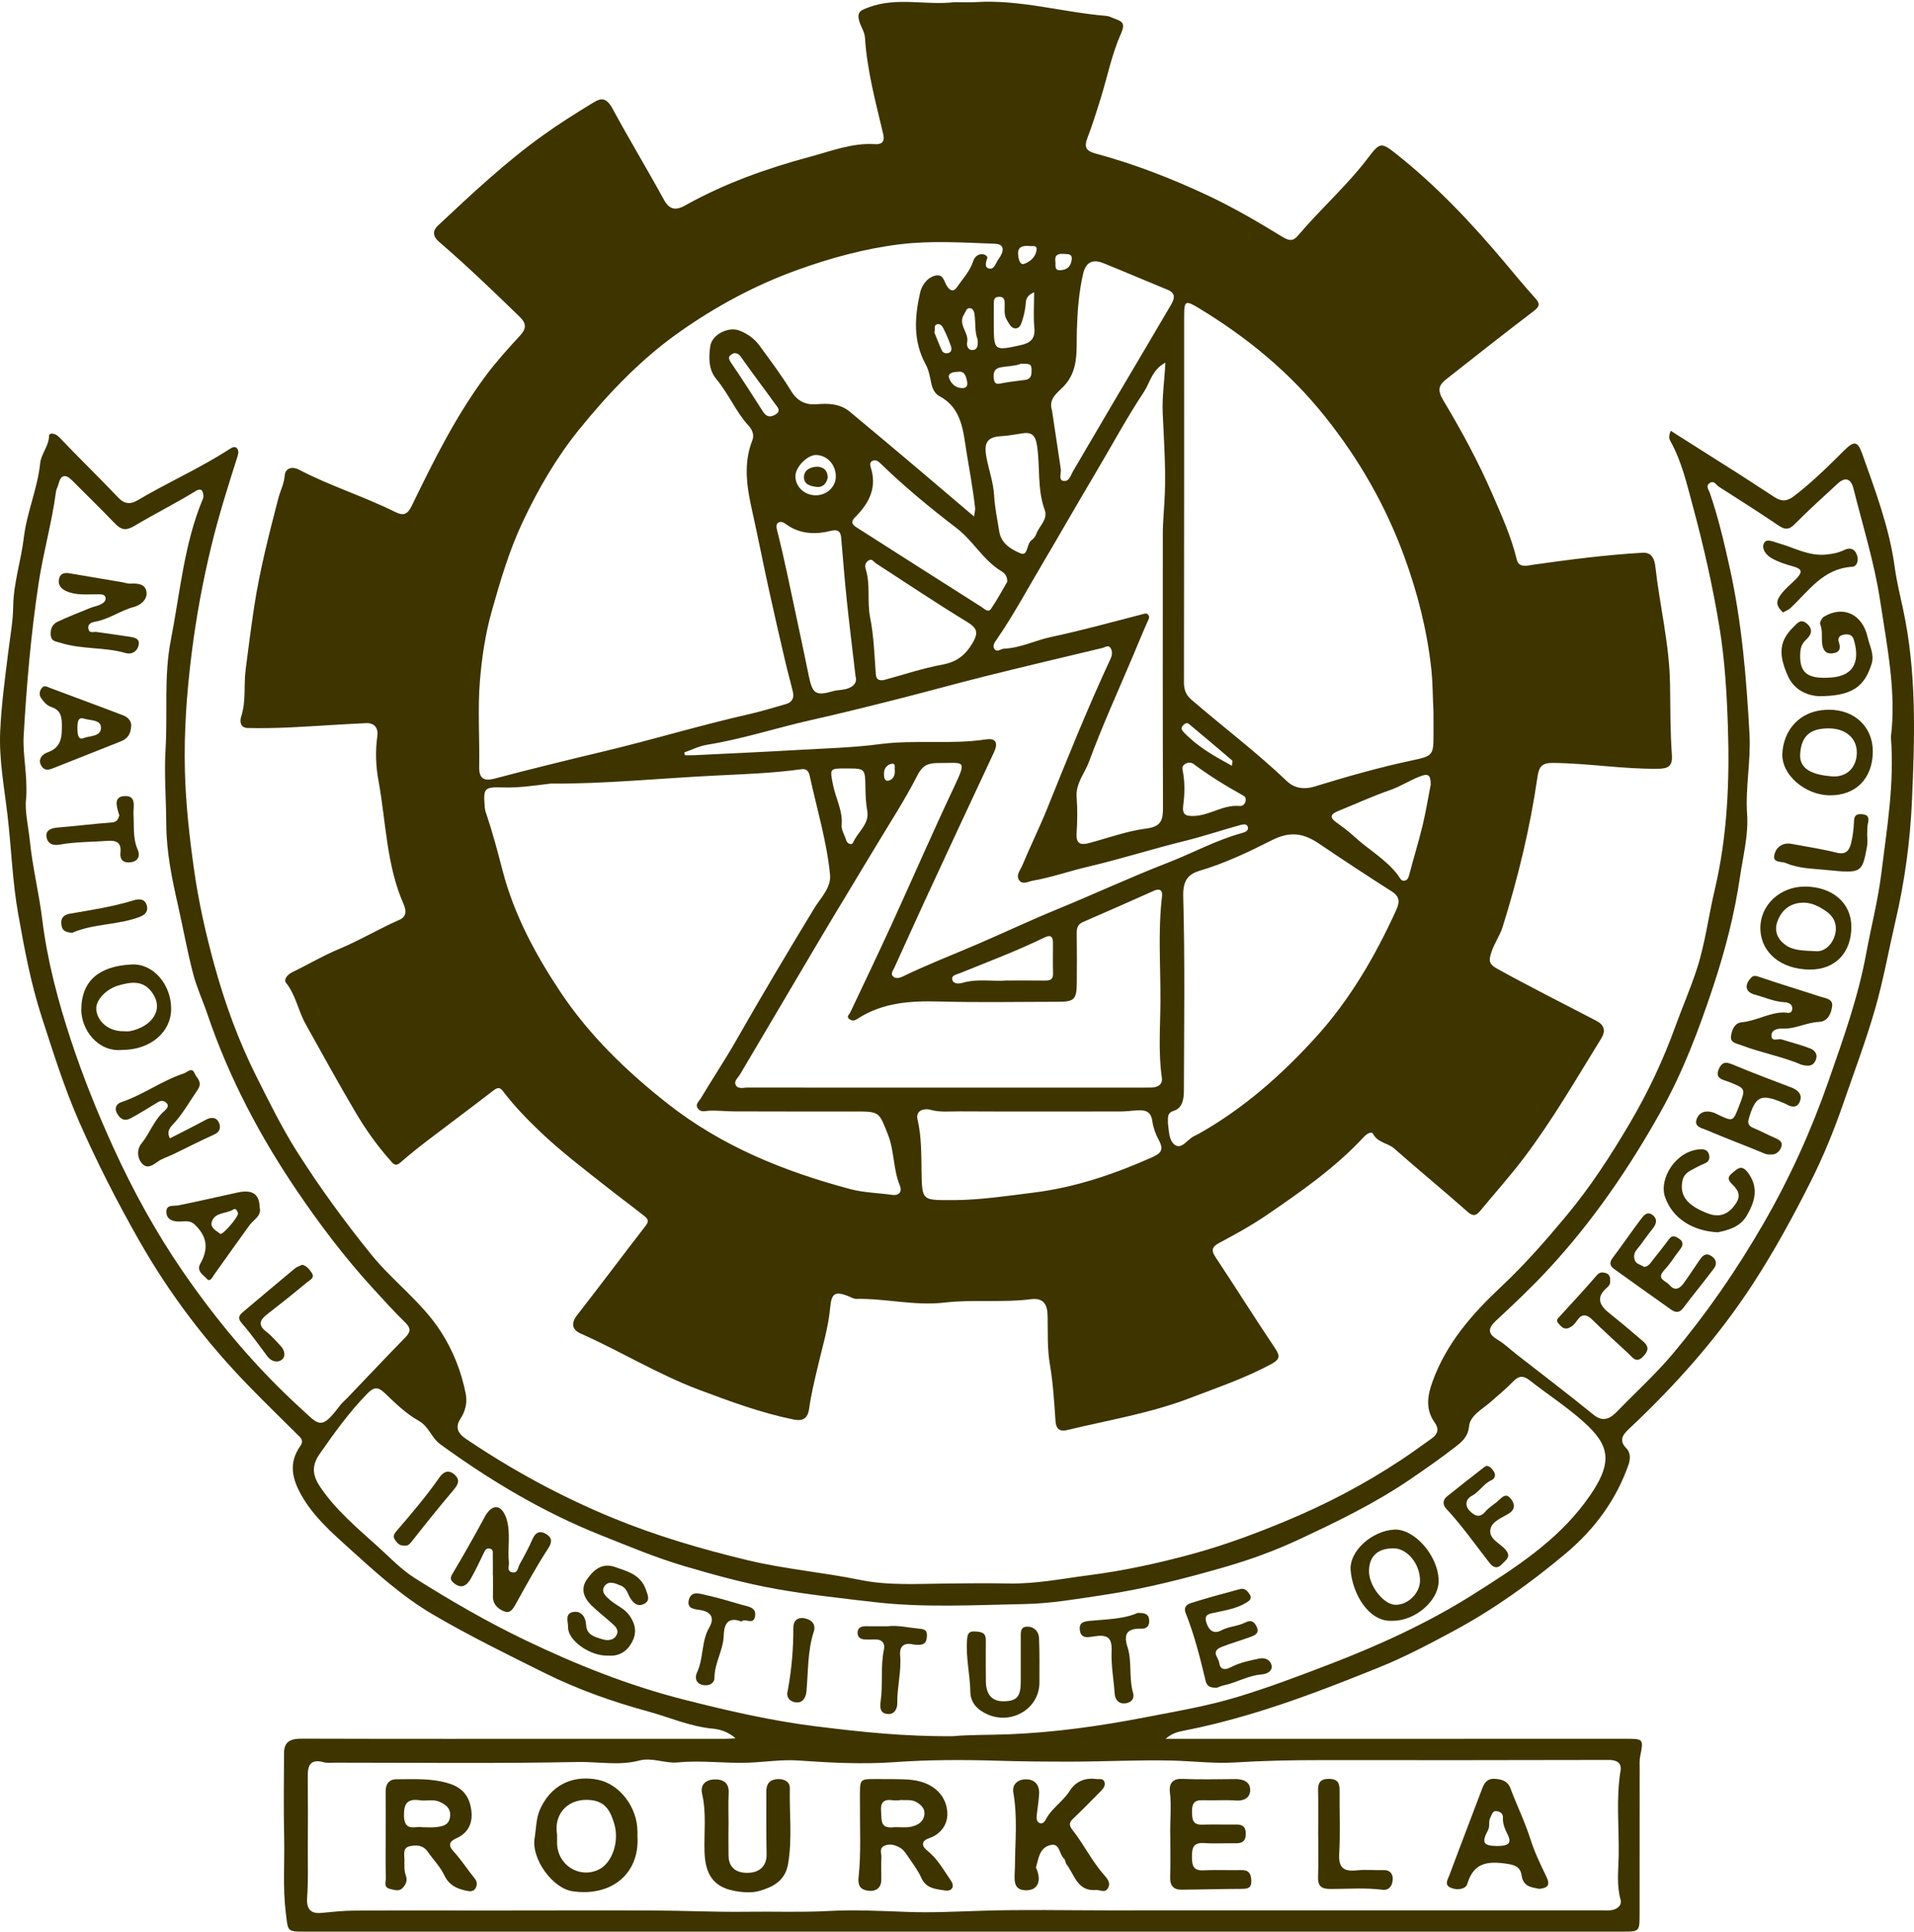 <svg width="111" height="112" viewBox="0 0 111 112" fill="none" xmlns="http://www.w3.org/2000/svg">
<path d="M55.349 0.126C55.763 0.126 56.179 0.148 56.592 0.122C59.164 -0.038 61.64 0.716 64.172 0.923C64.319 0.936 64.463 1.011 64.603 1.067C65.016 1.232 65.31 1.282 65.009 1.952C64.485 3.119 64.233 4.407 63.852 5.639C63.606 6.434 63.358 7.231 63.06 8.008C62.867 8.51 62.979 8.751 63.499 8.891C65.77 9.503 67.959 10.351 70.08 11.35C71.57 12.051 72.998 12.894 74.405 13.752C74.838 14.016 75.039 13.94 75.304 13.627C76.615 12.078 78.151 10.734 79.377 9.104C80.019 8.251 80.121 8.25 80.963 8.917C83.292 10.761 85.319 12.909 87.228 15.175C87.821 15.879 88.405 16.594 89.024 17.276C89.317 17.599 89.312 17.758 88.946 18.037C87.239 19.334 85.558 20.664 83.873 21.989C83.439 22.33 83.344 22.616 83.699 23.206C84.741 24.945 85.713 26.735 86.525 28.598C87.069 29.852 87.639 31.099 87.962 32.441C88.083 32.943 88.562 32.795 88.882 32.749C91.005 32.448 93.129 32.171 95.271 32.049C95.829 32.017 95.96 32.484 96.001 32.854C96.255 35.135 96.821 37.368 96.852 39.695C96.87 41.053 96.862 42.424 96.959 43.785C97.003 44.419 96.75 44.569 96.152 44.575C94.116 44.599 92.103 44.254 90.07 44.236C89.449 44.23 89.253 44.419 89.164 45.044C88.736 48.007 88.033 50.911 87.136 53.767C86.977 54.272 86.646 54.711 86.486 55.229C86.353 55.661 86.303 55.881 86.824 56.168C88.715 57.212 90.644 58.18 92.558 59.177C93.053 59.435 93.136 59.768 92.855 60.222C91.414 62.556 90.041 64.934 88.385 67.126C87.584 68.186 86.692 69.179 85.845 70.205C85.611 70.49 85.436 70.551 85.105 70.257C83.706 69.018 82.26 67.833 80.859 66.597C80.483 66.265 79.906 66.266 79.634 65.752C79.54 65.573 79.259 65.745 79.111 65.905C77.445 67.706 75.445 69.096 73.437 70.468C72.581 71.051 71.667 71.556 70.751 72.043C70.314 72.275 70.2 72.452 70.496 72.898C71.662 74.651 72.778 76.438 73.953 78.184C74.266 78.65 74.202 78.834 73.723 79.093C72.218 79.906 70.605 80.451 69.018 81.06C66.711 81.945 64.273 82.342 61.884 82.919C61.501 83.012 61.25 82.891 61.215 82.419C61.136 81.323 61.076 80.219 60.891 79.139C60.727 78.186 60.774 77.239 60.755 76.289C60.743 75.643 60.521 75.239 59.792 75.331C58.123 75.542 56.428 75.334 54.775 75.526C53.038 75.728 51.368 75.281 49.662 75.313C49.496 75.317 49.328 75.202 49.162 75.139C48.411 74.854 48.222 75.007 48.148 75.797C48.038 76.988 47.683 78.134 47.413 79.295C47.229 80.084 47.035 80.876 46.925 81.676C46.844 82.27 46.532 82.412 46.032 82.309C44.142 81.924 42.348 81.262 40.542 80.583C38.152 79.685 35.99 78.349 33.674 77.321C33.202 77.112 33.084 76.749 33.464 76.262C34.812 74.535 36.121 72.777 37.463 71.046C37.693 70.75 37.501 70.615 37.331 70.48C36.654 69.941 35.955 69.429 35.275 68.892C33.918 67.821 32.541 66.782 31.283 65.579C30.522 64.849 29.805 64.105 29.171 63.271C28.983 63.024 28.845 63.05 28.607 63.236C27.359 64.203 26.087 65.141 24.832 66.1C24.285 66.518 23.743 66.947 23.226 67.403C22.904 67.688 22.76 67.426 22.604 67.249C21.842 66.388 21.18 65.448 20.599 64.461C19.61 62.781 18.666 61.073 17.719 59.368C17.291 58.6 17.157 57.697 16.584 56.98C16.436 56.794 16.67 56.504 16.962 56.363C17.856 55.936 18.712 55.42 19.624 55.041C20.843 54.535 21.973 53.856 23.176 53.327C23.655 53.116 23.516 52.676 23.396 52.401C22.398 50.12 22.389 47.637 21.946 45.248C21.795 44.43 21.761 43.54 21.883 42.676C21.949 42.21 21.708 41.907 21.23 41.929C19.768 41.995 18.308 42.105 16.847 42.175C16.021 42.214 15.195 42.229 14.368 42.212C13.914 42.203 13.902 41.803 13.994 41.519C14.277 40.645 14.131 39.738 14.243 38.85C14.397 37.636 14.553 36.425 14.736 35.214C15.059 33.074 15.599 30.991 16.139 28.902C16.253 28.461 16.474 28.062 16.509 27.584C16.544 27.114 16.976 27.04 17.329 27.227C19.127 28.171 21.075 28.77 22.89 29.672C23.334 29.892 23.599 29.904 23.873 29.339C25.136 26.741 26.42 24.147 28.149 21.816C28.758 20.994 29.448 20.228 30.144 19.476C30.524 19.066 30.55 18.771 30.141 18.372C28.609 16.881 27.066 15.402 25.447 14.007C25.076 13.686 25.101 13.358 25.388 13.089C27.371 11.232 29.35 9.368 31.569 7.79C32.438 7.171 33.343 6.597 34.255 6.042C34.724 5.758 35.086 5.485 35.534 6.317C36.485 8.082 37.532 9.802 38.494 11.566C38.806 12.14 39.156 12.236 39.737 11.911C42.027 10.628 44.501 9.753 47.011 9.08C48.213 8.758 49.44 8.271 50.747 8.359C51.133 8.386 51.325 8.216 51.223 7.786C50.786 5.931 50.282 4.089 50.161 2.17C50.141 1.849 49.93 1.564 49.837 1.243C49.667 0.662 49.937 0.592 50.388 0.422C52.024 -0.188 53.705 0.322 55.349 0.126ZM56.49 29.95C56.528 29.663 56.56 29.561 56.551 29.465C56.429 28.352 56.219 27.251 56.042 26.15C55.855 24.985 55.778 23.656 54.484 22.973C54.212 22.829 54.075 22.539 54.008 22.218C53.931 21.848 53.863 21.454 53.685 21.131C52.944 19.785 53.04 18.374 53.361 16.967C53.453 16.564 53.738 16.121 54.215 15.987C54.721 15.845 54.744 16.34 54.931 16.609C55.117 16.879 55.311 16.934 55.514 16.632C55.838 16.151 56.248 15.733 56.433 15.156C56.507 14.927 56.698 14.698 57.018 14.744C57.151 14.763 57.295 14.876 57.253 14.985C57.158 15.228 57.097 15.521 57.364 15.572C57.675 15.631 57.745 15.241 57.904 15.029C58.199 14.637 58.331 14.155 57.693 14.133C55.858 14.066 53.998 13.942 52.186 14.165C50.164 14.413 48.175 14.954 46.233 15.655C43.774 16.542 41.501 17.772 39.386 19.265C37.187 20.815 35.324 22.766 33.629 24.849C32.285 26.503 31.211 28.351 30.305 30.279C29.53 31.928 29.015 33.672 28.52 35.431C28.143 36.767 27.946 38.12 27.833 39.471C27.695 41.129 27.822 42.807 27.79 44.476C27.776 45.158 28.098 45.299 28.654 45.152C30.759 44.597 32.872 44.078 34.99 43.573C37.823 42.899 40.614 42.047 43.459 41.404C44.174 41.243 44.876 41.024 45.581 40.823C45.939 40.721 46.065 40.462 45.982 40.116C45.843 39.525 45.676 38.941 45.539 38.35C45.217 36.969 44.896 35.587 44.594 34.202C44.254 32.644 43.945 31.078 43.599 29.521C43.301 28.184 43.109 26.855 43.633 25.526C43.762 25.197 43.606 24.893 43.407 24.675C42.663 23.863 42.252 22.826 41.547 21.985C41.084 21.433 41.096 20.73 41.192 20.068C41.289 19.395 42.245 18.92 42.878 19.166C43.343 19.348 43.746 19.628 44.038 20.028C44.664 20.886 45.308 21.736 45.861 22.642C46.234 23.252 46.699 23.494 47.38 23.437C48.057 23.38 48.727 23.411 49.281 23.87C50.601 24.964 51.91 26.068 53.221 27.173C54.27 28.06 55.316 28.953 56.49 29.95ZM31.937 45.434C30.948 45.553 30.086 45.686 29.206 45.658C28.062 45.622 28.022 45.687 28.115 46.823C28.13 46.996 28.194 47.166 28.25 47.334C28.595 48.367 28.874 49.429 29.145 50.474C29.815 53.048 31.056 55.345 32.49 57.502C34.161 60.014 36.327 62.111 38.72 63.993C41.88 66.478 45.486 67.922 49.3 68.944C50.081 69.153 50.914 69.165 51.722 69.279C52.178 69.343 52.322 69.069 52.185 68.738C51.791 67.787 51.874 66.74 51.493 65.779C50.97 64.463 51.021 64.446 49.593 64.447C47.262 64.45 44.931 64.448 42.6 64.441C42.111 64.44 41.62 64.381 41.134 64.4C40.903 64.409 40.673 64.513 40.492 64.298C40.28 64.046 40.537 63.858 40.638 63.69C41.314 62.554 42.051 61.454 42.705 60.305C44.165 57.743 45.675 55.212 47.204 52.691C47.579 52.071 48.212 51.472 48.138 50.72C47.947 48.776 47.373 46.898 46.959 44.991C46.912 44.775 46.814 44.554 46.488 44.599C44.815 44.834 43.119 44.887 41.443 44.971C38.236 45.131 35.034 45.457 31.937 45.434ZM83.132 41.267C83.088 40.517 83.1 39.65 83.004 38.774C82.757 36.513 82.2 34.341 81.42 32.219C80.345 29.297 78.824 26.645 76.876 24.196C74.804 21.59 72.306 19.543 69.484 17.842C68.745 17.397 68.672 17.447 68.672 18.332C68.67 25.407 68.675 32.482 68.662 39.558C68.661 39.98 68.769 40.289 69.089 40.565C70.931 42.153 72.878 43.619 74.64 45.301C75.086 45.726 75.668 45.779 76.224 45.609C78.087 45.037 79.957 44.5 81.864 44.096C83.107 43.832 83.135 43.802 83.134 42.553C83.132 42.164 83.132 41.775 83.132 41.267ZM54.852 63.063C58.296 63.063 61.742 63.063 65.186 63.063C65.704 63.063 66.222 63.066 66.74 63.06C67.119 63.057 67.441 62.899 67.38 62.484C67.169 61.017 67.29 59.546 67.298 58.081C67.31 56.045 67.149 54.005 67.39 51.972C67.43 51.635 67.276 51.49 66.923 51.647C65.552 52.257 64.182 52.867 62.804 53.462C62.485 53.6 62.439 53.826 62.443 54.13C62.456 55.087 62.456 56.046 62.447 57.005C62.439 57.943 62.294 58.086 61.381 58.086C59.076 58.087 56.77 58.134 54.466 58.07C52.771 58.023 51.147 58.132 49.687 59.099C49.542 59.194 49.396 59.193 49.259 59.09C49.064 58.944 49.241 58.848 49.302 58.72C50.116 57.003 50.936 55.289 51.726 53.562C52.933 50.925 54.087 48.262 55.327 45.639C56.102 44.001 55.901 44.249 54.474 44.241C53.898 44.237 53.527 44.32 53.212 44.941C52.489 46.362 51.611 47.704 50.789 49.075C49.733 50.838 48.66 52.59 47.61 54.356C46.043 56.996 44.492 59.647 42.922 62.287C42.806 62.483 42.568 62.67 42.654 62.882C42.774 63.18 43.107 63.058 43.35 63.059C47.187 63.065 51.019 63.063 54.852 63.063ZM39.684 43.627C39.696 43.682 39.708 43.736 39.72 43.791C39.9 43.791 40.081 43.798 40.26 43.789C42.313 43.688 44.367 43.595 46.419 43.477C47.956 43.39 49.499 43.346 51.021 43.147C53.071 42.878 55.138 43.182 57.182 42.872C57.773 42.782 57.892 43.091 57.641 43.626C56.284 46.514 54.941 49.409 53.599 52.305C53.013 53.568 52.447 54.842 51.867 56.109C51.783 56.292 51.608 56.488 51.834 56.65C51.975 56.752 52.177 56.704 52.35 56.621C53.767 55.935 55.236 55.367 56.681 54.746C58.237 54.077 59.776 53.35 61.338 52.71C63.481 51.831 65.58 50.853 67.739 50.017C69.181 49.458 70.543 48.704 72.044 48.296C72.235 48.244 72.427 48.154 72.367 47.95C72.302 47.726 72.047 47.806 71.898 47.847C70.831 48.142 69.779 48.497 68.704 48.761C66.835 49.219 64.999 49.809 63.13 50.246C62.041 50.5 60.984 50.875 59.885 51.066C59.646 51.108 59.3 51.319 59.105 51.037C58.901 50.743 59.178 50.446 59.286 50.183C59.749 49.066 60.289 47.981 60.74 46.86C61.912 43.948 63.084 41.037 64.407 38.19C64.502 37.988 64.522 37.787 64.421 37.597C64.295 37.362 64.102 37.529 63.95 37.566C61.682 38.108 59.412 38.644 57.151 39.208C55.407 39.644 53.673 40.127 51.93 40.567C50.311 40.977 48.69 41.38 47.061 41.745C45.035 42.2 43.059 42.853 41.002 43.184C40.55 43.258 40.122 43.476 39.684 43.627ZM67.733 65.134C67.794 65.52 67.77 66.131 68.139 66.385C68.535 66.657 68.856 66.073 69.222 65.889C69.312 65.843 69.406 65.802 69.495 65.752C72.118 64.28 74.344 62.312 76.344 60.102C78.3 57.939 79.756 55.434 80.964 52.783C81.169 52.333 81.205 52.003 80.721 51.693C79.306 50.792 77.904 49.868 76.514 48.928C75.628 48.327 74.853 48.165 73.773 48.711C72.43 49.39 71.046 50.052 69.578 50.487C68.868 50.696 68.595 51.097 68.619 51.985C68.723 55.736 68.668 59.491 68.658 63.244C68.656 63.706 68.586 64.242 68.084 64.401C67.673 64.532 67.741 64.772 67.733 65.134ZM67.586 21.027C66.799 21.446 66.699 22.182 66.337 22.727C65.298 24.296 64.411 25.958 63.449 27.572C62.45 29.247 61.486 30.948 60.49 32.627C59.608 34.114 58.791 35.639 57.81 37.066C57.702 37.222 57.531 37.442 57.672 37.632C57.828 37.843 58.04 37.62 58.225 37.612C59.184 37.572 60.037 37.129 60.956 36.934C62.712 36.561 64.446 36.082 66.184 35.633C66.341 35.593 66.493 35.512 66.598 35.657C66.698 35.794 66.596 35.938 66.532 36.083C66.245 36.728 65.98 37.382 65.705 38.032C64.844 40.071 63.921 42.088 63.157 44.163C62.909 44.837 62.377 45.42 62.438 46.222C62.49 46.917 62.482 47.622 62.436 48.318C62.395 48.947 62.685 49.01 63.18 48.877C64.278 48.583 65.364 48.184 66.481 48.04C67.347 47.929 67.448 47.542 67.446 46.823C67.427 41.543 67.434 36.262 67.436 30.982C67.436 30.188 67.526 29.394 67.554 28.605C67.611 27.055 67.499 25.496 67.429 23.942C67.389 23.005 67.532 22.075 67.586 21.027ZM55.379 69.585C56.915 69.57 58.428 69.337 59.95 69.148C62.344 68.851 64.578 68.092 66.766 67.124C67.311 66.883 67.532 66.695 67.19 66.078C67.022 65.772 66.878 65.377 66.828 65.008C66.743 64.364 66.329 64.352 65.849 64.387C65.568 64.407 65.287 64.444 65.007 64.445C61.878 64.448 58.75 64.456 55.622 64.44C55.065 64.438 54.51 64.505 53.939 64.343C53.65 64.261 53.08 64.343 53.212 64.911C53.447 65.924 53.426 66.943 53.444 67.967C53.473 69.585 53.484 69.585 55.068 69.585C55.172 69.585 55.276 69.585 55.379 69.585ZM61.01 23.8C61.179 24.929 61.346 26.058 61.518 27.188C61.554 27.427 61.381 27.812 61.646 27.878C62.004 27.967 62.097 27.546 62.246 27.293C63.054 25.923 63.853 24.547 64.662 23.177C65.733 21.36 66.815 19.55 67.878 17.729C68.068 17.402 68.27 17.03 67.71 16.8C66.47 16.294 65.24 15.763 63.998 15.262C63.365 15.006 62.971 15.2 62.814 15.873C62.566 16.945 62.485 18.042 62.451 19.14C62.415 20.291 62.585 21.494 61.662 22.427C61.284 22.811 60.796 23.131 61.01 23.8ZM58.417 33.727C58.415 33.361 58.232 33.215 58.07 33.117C57.018 32.484 56.448 31.366 55.48 30.625C53.937 29.445 52.433 28.204 51.036 26.846C50.914 26.728 50.785 26.656 50.624 26.711C50.423 26.779 50.459 26.98 50.499 27.103C50.878 28.282 50.395 29.186 49.595 29.985C49.334 30.245 49.394 30.399 49.678 30.581C52.096 32.118 54.506 33.667 56.928 35.197C57.071 35.288 57.306 35.544 57.466 35.311C57.835 34.777 58.14 34.197 58.417 33.727ZM49.614 39.2C49.422 37.539 49.247 36.146 49.102 34.75C48.977 33.556 48.888 32.356 48.781 31.159C48.748 30.786 48.549 30.688 48.196 30.777C47.268 31.009 46.371 30.973 45.567 30.381C45.427 30.277 45.27 30.219 45.141 30.299C44.997 30.387 45.025 30.583 45.061 30.727C45.502 32.447 45.843 34.189 46.218 35.922C46.452 37.002 46.679 38.092 46.902 39.177C47.115 40.216 47.292 40.369 48.303 40.077C48.449 40.035 48.603 40.019 48.756 40.003C49.413 39.938 49.754 39.639 49.614 39.2ZM51.254 39.432C52.374 39.128 53.506 38.747 54.668 38.533C55.507 38.378 56.008 37.962 56.417 37.257C56.745 36.691 56.678 36.422 56.1 36.07C54.306 34.975 52.558 33.805 50.794 32.661C50.655 32.57 50.567 32.352 50.344 32.516C50.17 32.644 50.151 32.82 50.207 33C50.492 33.916 50.275 34.873 50.463 35.809C50.676 36.878 50.711 37.984 50.791 39.078C50.814 39.409 50.961 39.467 51.254 39.432ZM82.974 45.48C82.964 44.899 82.815 44.828 82.303 45.035C81.72 45.271 81.192 45.611 80.589 45.821C79.57 46.176 78.583 46.628 77.582 47.036C77.193 47.194 77.078 47.38 77.483 47.671C77.833 47.924 78.185 48.178 78.5 48.471C79.342 49.253 80.377 49.819 81.081 50.753C81.19 50.898 81.248 51.103 81.458 51.064C81.651 51.029 81.696 50.844 81.744 50.656C81.985 49.728 82.273 48.811 82.497 47.879C82.693 47.069 82.825 46.242 82.974 45.48ZM59.312 25.123C58.909 25.18 58.507 25.266 58.101 25.287C57.266 25.332 57.052 25.641 57.201 26.479C57.334 27.228 57.607 27.942 57.651 28.715C57.692 29.422 57.839 30.124 57.952 30.826C58.066 31.526 58.663 31.867 59.186 32.085C59.627 32.269 59.526 31.529 59.825 31.32C59.945 31.235 60.052 31.093 60.101 30.954C60.267 30.49 60.79 30.125 60.584 29.559C60.145 28.352 60.329 27.078 60.142 25.843C60.061 25.303 59.88 25.035 59.312 25.123ZM58.367 56.852C59.191 56.852 59.887 56.846 60.583 56.855C60.876 56.858 61.082 56.817 61.071 56.445C61.053 55.852 61.067 55.259 61.066 54.666C61.065 54.336 60.95 54.175 60.596 54.347C58.989 55.13 57.316 55.759 55.661 56.43C55.491 56.499 55.172 56.547 55.223 56.788C55.281 57.065 55.606 57.049 55.815 56.989C56.701 56.727 57.603 56.921 58.367 56.852ZM72.247 46.339C72.235 46.228 72.18 46.172 72.078 46.115C71.084 45.568 70.122 44.97 69.211 44.292C69.074 44.19 68.857 44.201 68.699 44.316C68.533 44.436 68.57 44.573 68.607 44.775C68.719 45.407 68.705 46.054 68.62 46.693C68.546 47.252 68.778 47.338 69.297 47.309C70.195 47.258 70.953 46.648 71.876 46.732C72.105 46.751 72.245 46.586 72.247 46.339ZM49.081 44.557C48.101 44.557 48.126 44.552 48.303 45.479C48.454 46.272 48.886 46.997 48.81 47.849C48.786 48.125 48.986 48.419 49.07 48.709C49.142 48.952 49.407 49.003 49.468 48.864C49.736 48.246 50.426 47.773 50.298 47.043C50.217 46.582 50.196 46.133 50.189 45.678C50.172 44.557 50.181 44.557 49.081 44.557ZM59.973 16.944C59.626 17.102 59.517 17.266 59.493 17.53C59.465 17.857 59.412 18.189 59.311 18.5C59.244 18.704 59.184 19.01 58.935 19.037C58.65 19.068 58.536 18.786 58.398 18.565C58.203 18.25 58.276 17.916 58.266 17.588C58.26 17.344 58.207 17.197 57.917 17.21C57.66 17.223 57.636 17.379 57.636 17.572C57.636 17.96 57.635 18.348 57.635 18.736C57.635 20.354 57.635 20.354 59.207 20.008C59.739 19.89 60.049 19.651 59.987 19.015C59.922 18.352 59.973 17.678 59.973 16.944ZM42.567 20.477C42.328 20.586 42.158 20.684 42.394 21.029C43.041 21.971 43.649 22.938 44.27 23.898C44.461 24.191 44.705 24.196 44.974 24.034C45.333 23.816 45.075 23.592 44.945 23.41C44.321 22.541 43.671 21.69 43.055 20.816C42.929 20.635 42.842 20.469 42.567 20.477ZM47.308 28.719C47.936 28.718 48.459 28.242 48.472 27.659C48.489 26.959 47.976 26.389 47.322 26.383C46.826 26.378 46.143 27.067 46.13 27.587C46.114 28.209 46.646 28.72 47.308 28.719ZM59.219 21.085C58.886 21.233 58.425 21.219 57.983 21.311C57.652 21.381 57.593 21.651 57.634 21.961C57.686 22.358 57.923 22.253 58.181 22.205C58.601 22.126 59.029 22.09 59.452 22.028C59.839 21.971 59.83 21.682 59.823 21.389C59.813 21.015 59.533 21.121 59.219 21.085ZM71.446 44.402C71.454 44.237 71.492 44.122 71.457 44.092C70.628 43.382 69.793 42.678 68.954 41.98C68.829 41.876 68.716 41.95 68.618 42.049C68.431 42.238 68.566 42.37 68.696 42.504C69.476 43.31 70.431 43.851 71.446 44.402ZM56.695 19.676C56.532 19.301 56.58 18.783 56.524 18.276C56.508 18.128 56.457 17.885 56.249 17.868C56.04 17.851 56.012 18.07 55.914 18.219C55.524 18.817 56.2 19.271 56.091 19.827C56.042 20.076 56.151 20.332 56.451 20.291C56.68 20.261 56.735 20.02 56.695 19.676ZM54.191 19.283C54.315 19.585 54.453 19.962 54.622 20.324C54.694 20.476 54.87 20.517 55.025 20.459C55.212 20.39 55.191 20.193 55.146 20.066C55.023 19.712 54.875 19.364 54.705 19.031C54.643 18.91 54.523 18.75 54.344 18.802C54.139 18.861 54.249 19.06 54.191 19.283ZM59.696 14.263C59.32 14.238 59.023 14.291 59.042 14.73C59.053 14.98 59.144 15.377 59.371 15.306C59.708 15.201 60.06 14.917 60.113 14.502C60.156 14.164 59.839 14.301 59.696 14.263ZM55.534 21.562C55.25 21.567 54.947 21.645 55.041 21.916C55.142 22.206 55.38 22.489 55.778 22.503C56.088 22.516 56.127 22.326 56.083 22.105C56.022 21.797 55.93 21.489 55.534 21.562ZM61.208 15.189C61.232 15.391 61.123 15.687 61.505 15.667C61.893 15.647 62.11 15.435 62.151 15.052C62.191 14.684 61.919 14.745 61.696 14.723C61.347 14.69 61.145 14.792 61.208 15.189ZM51.889 44.627C51.864 44.527 51.972 44.241 51.706 44.287C51.47 44.328 51.269 44.535 51.265 44.832C51.262 45.034 51.277 45.31 51.524 45.263C51.764 45.218 51.931 44.976 51.889 44.627Z" fill="#3E3400"/>
<path d="M42.658 100.791C42.215 100.397 41.732 100.268 41.331 100.23C40.017 100.109 38.827 99.572 37.581 99.233C35.526 98.672 33.508 97.958 31.603 97.013C29.427 95.932 27.244 94.863 25.136 93.63C23.272 92.539 21.737 91.12 20.163 89.698C19.172 88.803 18.194 87.929 17.511 86.75C16.944 85.773 16.718 84.835 17.41 83.852C17.657 83.502 17.418 83.348 17.219 83.15C16.309 82.244 15.39 81.346 14.492 80.428C11.997 77.877 9.85 75.058 8.084 71.955C6.808 69.713 5.636 67.424 4.594 65.052C3.718 63.056 3.076 60.989 2.41 58.939C1.788 57.024 1.416 55.016 1.059 53.017C0.72 51.123 0.661 49.208 0.44 47.307C0.252 45.678 -0.062 44.053 0.011 42.414C0.081 40.831 0.299 39.253 0.496 37.677C0.6 36.841 0.755 36.01 0.765 35.165C0.782 33.804 1.224 32.51 1.382 31.171C1.555 29.705 2.175 28.339 2.328 26.868C2.386 26.308 2.829 25.878 2.846 25.275C2.852 25.071 3.197 25.1 3.433 25.349C4.555 26.53 5.729 27.663 6.852 28.845C7.232 29.244 7.573 29.249 8.004 28.994C9.752 27.956 11.621 27.138 13.329 26.028C13.47 25.937 13.629 25.865 13.742 25.993C13.868 26.134 13.819 26.322 13.761 26.504C13.217 28.213 12.677 29.922 12.255 31.667C11.758 33.718 11.379 35.777 11.115 37.879C10.83 40.156 10.664 42.422 10.723 44.702C10.773 46.638 10.988 48.56 11.263 50.487C11.526 52.331 11.932 54.129 12.419 55.908C13.039 58.174 13.842 60.382 14.905 62.489C15.636 63.938 16.35 65.394 17.22 66.768C18.541 68.851 19.988 70.836 21.542 72.753C22.807 74.314 24.469 75.505 25.57 77.215C26.283 78.321 26.748 79.518 27.006 80.794C27.107 81.295 27.004 81.805 26.703 82.263C26.387 82.742 26.545 83.106 27.01 83.42C29.682 85.226 32.514 86.766 35.48 87.991C38.02 89.041 40.67 89.818 43.367 90.466C45.53 90.985 47.732 91.165 49.898 91.61C51.533 91.945 53.236 91.831 54.913 91.816C56.104 91.803 57.297 91.79 58.487 91.814C60.058 91.847 61.592 91.536 63.136 91.337C65.154 91.078 67.14 90.646 69.1 90.115C70.982 89.604 72.803 88.927 74.609 88.176C76.935 87.209 79.139 86.048 81.235 84.663C81.85 84.258 82.444 83.822 83.044 83.395C83.389 83.15 83.462 82.843 83.209 82.491C82.656 81.718 82.777 80.936 83.081 80.098C83.886 77.878 85.383 76.174 87.065 74.598C88.432 73.317 89.659 71.91 90.856 70.473C92.246 68.802 93.423 66.986 94.522 65.119C95.574 63.333 96.454 61.47 97.162 59.51C97.563 58.4 98.039 57.319 98.406 56.188C98.895 54.684 99.08 53.127 99.441 51.603C100.177 48.486 100.313 45.311 100.207 42.129C100.143 40.212 100.03 38.28 99.721 36.39C99.333 34.02 98.801 31.665 98.173 29.347C97.827 28.069 97.53 26.745 96.866 25.565C96.769 25.393 96.794 25.218 96.89 24.977C98.288 25.863 99.675 26.739 101.059 27.62C101.681 28.017 102.293 28.432 102.915 28.828C103.289 29.066 103.607 29.095 104.024 28.778C105.073 27.979 106.003 27.061 106.933 26.135C107.518 25.552 107.726 25.55 108.001 26.322C108.762 28.468 109.572 30.599 109.882 32.886C109.993 33.705 110.194 34.528 110.369 35.336C111.165 39.035 111.044 42.776 110.878 46.489C110.775 48.78 110.463 51.092 109.933 53.371C109.537 55.073 109.229 56.807 108.748 58.487C108.212 60.351 107.524 62.172 106.889 64.008C106.36 65.54 105.748 67.042 105.02 68.488C103.995 70.526 102.904 72.528 101.655 74.446C99.623 77.566 97.171 80.314 94.468 82.853C94.074 83.222 93.888 83.534 94.325 83.984C94.595 84.263 94.537 84.663 94.437 84.943C93.718 86.984 92.474 88.667 90.821 90.057C88.789 91.766 86.638 93.309 84.3 94.567C82.897 95.322 81.489 96.068 79.996 96.67C78.709 97.191 77.421 97.7 76.119 98.18C73.69 99.074 71.227 99.845 68.683 100.344C68.343 100.41 67.999 100.476 67.595 100.821C68.013 100.821 68.281 100.821 68.551 100.821C77.125 100.82 85.698 100.818 94.27 100.818C95.326 100.818 95.32 100.82 95.116 101.863C95.073 102.088 95.09 102.327 95.09 102.559C95.087 105.361 95.087 108.163 95.086 110.965C95.086 112 95.087 112 94.081 112C77.972 112 61.862 112 45.752 112C36.402 112 27.053 112 17.702 112C16.62 112 16.708 111.989 16.573 110.891C16.395 109.446 16.511 108.007 16.48 106.567C16.444 104.922 16.462 103.277 16.473 101.632C16.478 100.964 16.873 100.809 17.494 100.811C23.115 100.829 28.734 100.82 34.355 100.82C36.919 100.82 39.483 100.822 42.047 100.821C42.215 100.821 42.382 100.805 42.658 100.791ZM78.382 110.765C83.198 110.765 88.015 110.765 92.831 110.765C93.038 110.765 93.249 110.787 93.452 110.756C93.794 110.701 94.078 110.481 93.98 110.132C93.744 109.289 93.859 108.438 93.873 107.597C93.903 105.95 93.711 104.299 93.983 102.655C94.051 102.242 93.779 102.043 93.315 102.045C87.743 102.059 82.17 102.06 76.598 102.055C74.935 102.054 73.274 102.089 71.612 102.191C70.405 102.265 69.194 102.112 67.987 102.082C66.046 102.035 64.095 102.14 62.156 102.143C60.717 102.145 59.259 102.135 57.811 102.089C55.833 102.028 53.849 102.032 51.864 102.174C50.017 102.305 48.154 102.207 46.298 102.077C45.357 102.012 44.401 102.163 43.452 102.202C42.072 102.259 40.697 102.053 39.311 102.189C38.576 102.26 37.816 101.885 37.091 102.076C35.897 102.392 34.702 102.141 33.517 102.164C28.832 102.259 24.145 102.203 19.457 102.203C19.225 102.203 18.98 102.235 18.763 102.175C18.054 101.986 17.841 102.305 17.849 102.957C17.863 104.407 17.857 105.857 17.852 107.307C17.85 108.213 17.88 109.122 17.811 110.022C17.763 110.649 17.994 110.972 18.608 110.917C19.25 110.859 19.895 110.785 20.54 110.781C23.162 110.765 25.784 110.775 28.406 110.775C31.573 110.774 34.739 110.762 37.906 110.774C39.719 110.781 41.538 110.874 43.345 110.848C44.899 110.825 46.459 110.889 48.02 110.805C49.526 110.724 51.054 110.797 52.572 110.856C54.008 110.912 55.476 110.836 56.929 110.79C59.367 110.712 61.809 110.768 64.248 110.768C68.958 110.764 73.67 110.765 78.382 110.765ZM55.283 100.668C56.189 100.58 57.325 100.602 58.453 100.559C61.146 100.456 63.791 100.081 66.424 99.572C68.216 99.225 70.028 98.921 71.769 98.391C73.557 97.849 75.315 97.185 77.068 96.512C79.994 95.39 82.822 94.1 85.471 92.425C87.85 90.921 90.229 89.392 91.937 87.095C93.635 84.811 93.373 83.828 91.848 82.452C90.867 81.567 89.74 80.844 88.698 80.026C88.335 79.741 88.065 79.779 87.762 80.092C87.352 80.516 86.897 80.893 86.454 81.283C85.979 81.7 85.261 82.069 85.198 82.689C85.134 83.316 84.783 83.597 84.41 83.887C83.569 84.543 82.691 85.153 81.81 85.756C79.771 87.149 77.559 88.222 75.328 89.263C73.97 89.897 72.561 90.415 71.137 90.828C68.781 91.512 66.403 92.123 63.959 92.486C62.468 92.707 60.967 92.974 59.48 93.003C56.541 93.061 53.591 93.232 50.654 92.887C48.784 92.668 46.915 92.467 45.055 92.139C43.225 91.816 41.448 91.325 39.678 90.804C38.036 90.319 36.453 89.654 34.858 89.019C31.503 87.684 28.446 85.857 25.536 83.742C25.01 83.36 24.883 82.716 24.28 82.379C23.555 81.975 22.931 81.366 22.324 80.783C21.93 80.403 21.691 80.409 21.313 80.794C20.26 81.866 19.395 83.073 18.538 84.301C18.017 85.047 18.161 85.618 18.592 86.25C19.493 87.569 20.713 88.595 21.882 89.647C22.592 90.285 23.25 90.996 24.081 91.518C26.139 92.813 28.233 94.029 30.428 95.084C33.401 96.511 36.438 97.727 39.649 98.543C42.187 99.188 44.716 99.774 47.328 100.098C49.901 100.418 52.466 100.694 55.283 100.668ZM1.519 46.271C1.414 46.968 1.641 47.883 1.736 48.797C1.892 50.311 2.265 51.801 2.45 53.313C2.745 55.715 3.369 58.056 4.118 60.326C4.812 62.425 5.645 64.501 6.572 66.533C7.712 69.03 9.027 71.424 10.568 73.671C12.557 76.568 14.82 79.271 17.427 81.647C18.496 82.62 18.605 82.982 19.709 81.502C19.832 81.337 19.999 81.205 20.142 81.056C21.264 79.882 22.379 78.7 23.514 77.538C23.816 77.229 23.829 77.004 23.517 76.699C22.854 76.051 22.233 75.365 21.609 74.681C20.003 72.922 18.571 71.034 17.238 69.071C15.073 65.88 13.28 62.489 12.038 58.83C11.769 58.037 11.413 57.272 11.203 56.468C10.857 55.151 10.621 53.806 10.319 52.477C9.967 50.934 9.651 49.38 9.643 47.797C9.636 46.341 9.514 44.891 9.602 43.429C9.728 41.322 9.496 39.209 9.91 37.1C10.448 34.351 10.672 31.535 11.77 28.914C11.822 28.79 11.793 28.597 11.73 28.474C11.669 28.355 11.494 28.382 11.384 28.45C10.222 29.168 8.996 29.776 7.827 30.475C7.288 30.798 7.028 30.727 6.656 30.341C5.847 29.503 5.014 28.689 4.191 27.864C3.806 27.479 3.53 27.501 3.391 28.074C3.356 28.22 3.266 28.358 3.247 28.506C3.014 30.29 2.511 32.02 2.241 33.806C1.796 36.746 1.543 39.688 1.373 42.646C1.307 43.786 1.603 44.901 1.519 46.271ZM109.66 42.73C109.984 40.143 109.438 37.48 109.036 34.827C108.703 32.632 108.031 30.488 107.49 28.327C107.341 27.731 107.001 27.644 106.565 28.048C105.734 28.819 104.886 29.573 104.093 30.382C103.743 30.739 103.508 30.72 103.123 30.458C101.989 29.687 100.828 28.954 99.672 28.214C99.517 28.115 99.415 27.837 99.155 28.006C98.896 28.175 99.098 28.408 99.15 28.555C99.64 29.964 99.975 31.405 100.3 32.863C101.016 36.071 101.281 39.313 101.46 42.577C101.545 44.127 101.215 45.666 101.321 47.209C101.404 48.435 101.088 49.615 100.917 50.789C100.602 52.962 100.052 55.103 99.353 57.206C98.529 59.687 97.616 62.118 96.339 64.406C94.483 67.732 92.351 70.848 89.744 73.649C88.795 74.668 87.792 75.617 86.777 76.558C86.302 76.999 86.239 77.319 86.855 77.682C87.248 77.913 87.582 78.242 87.944 78.524C89.433 79.687 90.939 80.828 92.403 82.021C93.022 82.526 93.443 82.192 93.831 81.791C94.886 80.696 96.017 79.679 97.001 78.507C98.987 76.143 100.725 73.62 102.267 70.948C103.799 68.299 105.046 65.537 106.055 62.644C106.898 60.229 107.758 57.831 108.223 55.309C108.513 53.736 108.917 52.192 109.111 50.596C109.427 48.023 109.872 45.468 109.66 42.73Z" fill="#3E3400"/>
<path d="M47.999 27.705C47.935 28.012 47.733 28.282 47.342 28.23C47.033 28.189 46.636 28.114 46.625 27.688C46.614 27.241 47.017 27.08 47.341 27.063C47.64 27.047 48.009 27.189 47.999 27.705Z" fill="#3E3400"/>
<path d="M51.737 103.155C52.306 103.175 52.957 103.129 53.612 103.375C54.437 103.687 54.889 104.32 54.938 105.08C54.979 105.721 54.618 106.337 53.868 106.588C53.489 106.714 53.383 106.989 53.775 107.301C54.364 107.77 54.727 108.428 55.144 109.039C55.415 109.436 55.145 109.668 54.831 109.617C54.311 109.533 53.716 109.524 53.432 108.884C53.238 108.448 52.937 108.057 52.667 107.658C52.54 107.469 52.403 107.255 52.215 107.146C51.943 106.987 51.623 106.87 51.293 107.02C50.961 107.17 51.131 107.471 51.116 107.703C51.09 108.14 51.115 108.58 51.108 109.02C51.099 109.542 50.695 109.688 50.321 109.624C49.99 109.568 49.729 109.431 49.793 108.839C49.944 107.435 49.862 106.004 49.873 104.585C49.885 102.96 49.697 103.169 51.335 103.155C51.438 103.154 51.542 103.155 51.737 103.155ZM52.181 104.366C52.181 104.373 52.18 104.379 52.18 104.386C52.052 104.386 51.92 104.402 51.794 104.384C51.27 104.304 51.046 104.483 51.098 105.047C51.14 105.515 51.03 106.021 51.776 105.952C52.133 105.919 52.51 105.994 52.852 105.914C53.187 105.835 53.538 105.67 53.604 105.243C53.666 104.833 53.361 104.596 53.088 104.46C52.831 104.332 52.486 104.39 52.181 104.366Z" fill="#3E3400"/>
<path d="M22.367 106.434C22.367 105.582 22.372 104.73 22.365 103.878C22.362 103.446 22.56 103.165 22.991 103.165C24.036 103.164 25.075 103.09 26.11 103.434C26.855 103.682 27.201 104.178 27.317 104.852C27.443 105.582 27.244 106.231 26.49 106.575C26.079 106.762 25.949 106.963 26.319 107.366C26.76 107.846 27.112 108.406 27.526 108.912C27.682 109.105 27.681 109.285 27.585 109.47C27.491 109.652 27.312 109.68 27.116 109.642C26.534 109.532 26.054 109.335 25.765 108.729C25.527 108.233 25.121 107.819 24.801 107.36C24.534 106.977 24.145 106.966 23.764 107.049C23.337 107.143 23.455 107.527 23.455 107.819C23.454 108.124 23.431 108.453 23.531 108.729C23.654 109.063 23.52 109.293 23.334 109.483C23.146 109.673 22.892 109.591 22.634 109.528C22.219 109.427 22.382 109.128 22.376 108.912C22.355 108.088 22.367 107.261 22.367 106.434ZM24.494 105.947C24.813 105.947 25.047 105.968 25.276 105.942C25.63 105.901 26.005 105.849 26.09 105.403C26.187 104.907 25.9 104.65 25.485 104.47C25.111 104.308 24.724 104.439 24.347 104.383C23.633 104.278 23.413 104.566 23.427 105.285C23.449 106.25 24.129 105.858 24.494 105.947Z" fill="#3E3400"/>
<path d="M60.077 108.281C60.403 108.969 60.256 109.599 59.517 109.603C58.667 109.607 58.855 108.885 58.859 108.249C58.868 106.815 59.02 105.373 58.767 103.938C58.682 103.46 59.032 103.166 59.501 103.168C60.018 103.17 60.289 103.496 60.263 104.013C60.242 104.423 60.167 104.83 60.126 105.239C60.108 105.421 60.102 105.63 60.303 105.709C60.478 105.778 60.597 105.6 60.657 105.484C60.998 104.835 61.648 104.455 62.035 103.839C62.37 103.305 62.908 103.063 63.562 103.151C63.735 103.174 63.96 103.095 64.043 103.3C64.126 103.503 64.005 103.687 63.856 103.837C63.327 104.368 62.806 104.909 62.262 105.423C62.012 105.659 61.964 105.809 62.205 106.115C62.864 106.952 63.329 107.927 64.045 108.732C64.214 108.923 64.438 109.183 64.249 109.489C64.069 109.782 63.797 109.569 63.562 109.587C62.473 109.674 62.321 108.706 61.852 108.097C61.779 108.001 61.786 107.833 61.701 107.76C61.41 107.51 61.482 106.799 60.861 106.995C60.256 107.187 60.234 107.789 60.077 108.281Z" fill="#3E3400"/>
<path d="M36.969 106.488C37.095 108.661 35.443 109.983 33.207 109.66C32.037 109.491 30.805 107.77 31.004 106.579C31.103 105.988 31.076 105.395 31.367 104.803C32.121 103.269 33.484 102.955 34.662 103.19C35.965 103.45 36.959 104.814 36.968 106.177C36.969 106.281 36.969 106.384 36.969 106.488ZM32.307 106.401C32.307 106.556 32.306 106.711 32.307 106.866C32.322 108.136 33.599 108.947 34.724 108.4C35.515 108.015 35.932 106.757 35.618 105.731C35.409 105.043 35.14 104.474 34.285 104.374C33.078 104.231 32.088 105.037 32.307 106.401Z" fill="#3E3400"/>
<path d="M67.868 106.445C67.842 105.598 67.949 104.749 67.845 103.898C67.794 103.484 67.953 103.116 68.552 103.143C69.584 103.189 70.621 103.159 71.654 103.154C72.119 103.151 72.52 103.329 72.503 103.811C72.489 104.225 72.159 104.433 71.679 104.398C71.036 104.351 70.386 104.404 69.741 104.38C69.248 104.362 69.121 104.598 69.129 105.042C69.138 105.468 69.147 105.82 69.727 105.797C70.373 105.772 71.02 105.801 71.667 105.789C72.043 105.782 72.248 105.908 72.249 106.319C72.25 106.714 72.082 106.882 71.69 106.876C71.069 106.865 70.446 106.907 69.828 106.865C69.183 106.82 69.124 107.169 69.126 107.678C69.127 108.165 69.201 108.475 69.796 108.444C70.519 108.408 71.244 108.448 71.968 108.431C72.401 108.421 72.549 108.604 72.567 109.03C72.587 109.49 72.354 109.519 71.999 109.521C70.84 109.524 69.679 109.56 68.519 109.568C68.053 109.57 67.846 109.329 67.862 108.844C67.886 108.045 67.868 107.245 67.868 106.445Z" fill="#3E3400"/>
<path d="M42.248 105.814C42.248 106.408 42.24 107.004 42.251 107.598C42.264 108.274 42.682 108.622 43.416 108.589C44.107 108.559 44.472 108.143 44.458 107.5C44.431 106.286 44.443 105.071 44.442 103.856C44.441 103.428 44.643 103.183 45.085 103.156C45.474 103.132 45.812 103.306 45.805 103.68C45.775 105.143 45.953 106.607 45.705 108.071C45.539 109.054 44.828 109.409 44.057 109.635C43.585 109.774 43.017 109.724 42.521 109.623C41.388 109.394 40.902 108.679 40.859 107.398C40.82 106.27 40.98 105.137 40.718 104.015C40.586 103.453 40.96 103.184 41.451 103.173C41.92 103.163 42.288 103.356 42.259 103.954C42.228 104.572 42.252 105.194 42.252 105.814C42.251 105.814 42.249 105.814 42.248 105.814Z" fill="#3E3400"/>
<path d="M89.263 109.52C88.805 109.428 88.338 109.395 88.242 108.734C88.164 108.196 87.787 108.112 87.216 108.041C86.114 107.903 85.435 108.105 85.091 109.24C84.996 109.555 84.479 109.613 84.126 109.453C83.747 109.281 83.957 108.987 84.055 108.728C84.69 107.051 85.317 105.371 85.96 103.697C86.081 103.382 86.244 103.114 86.683 103.14C87.107 103.164 87.441 103.275 87.595 103.686C87.966 104.681 88.437 105.631 88.76 106.652C88.992 107.384 89.339 108.107 89.68 108.812C89.923 109.312 89.754 109.471 89.263 109.52ZM86.809 107.035C87.483 107.041 87.681 106.872 87.443 106.389C87.281 106.059 87.142 105.76 87.16 105.389C87.17 105.187 87.041 105.061 86.839 105.02C86.543 104.959 86.525 105.228 86.434 105.385C86.305 105.608 86.425 105.875 86.291 106.125C85.907 106.84 86.028 107.028 86.809 107.035Z" fill="#3E3400"/>
<path d="M76.446 106.257C76.446 105.455 76.464 104.653 76.44 103.852C76.426 103.373 76.559 103.134 77.09 103.142C77.591 103.151 77.693 103.396 77.688 103.827C77.675 105.043 77.736 106.261 77.665 107.473C77.617 108.294 77.919 108.529 78.683 108.446C79.194 108.392 79.717 108.447 80.234 108.433C80.652 108.421 80.792 108.693 80.767 109.012C80.743 109.318 80.573 109.62 80.181 109.572C79.177 109.448 78.17 109.526 77.166 109.527C76.638 109.528 76.417 109.371 76.439 108.817C76.472 107.965 76.446 107.11 76.446 106.257Z" fill="#3E3400"/>
<path d="M28.581 91.323C28.581 90.935 28.586 90.546 28.578 90.157C28.576 90.015 28.621 89.832 28.402 89.79C28.209 89.752 28.137 89.879 28.064 90.029C27.821 90.53 27.586 91.036 27.312 91.519C27.086 91.92 26.772 92.166 26.318 91.787C26.149 91.645 26.079 91.522 26.229 91.271C26.877 90.188 27.499 89.089 28.098 87.976C28.271 87.654 28.513 87.358 28.822 87.393C29.071 87.421 29.272 87.733 29.375 88.067C29.635 88.908 29.422 89.76 29.514 90.599C29.536 90.799 29.369 91.108 29.714 91.168C30.038 91.225 30.032 90.89 30.132 90.709C30.399 90.228 30.666 89.741 30.884 89.235C31.061 88.824 31.339 88.739 31.675 88.947C32.001 89.148 32.047 89.388 31.793 89.777C31.141 90.777 30.565 91.827 29.985 92.87C29.818 93.169 29.645 93.56 29.304 93.451C28.951 93.338 28.577 93.065 28.587 92.564C28.596 92.15 28.588 91.735 28.588 91.321C28.587 91.323 28.583 91.323 28.581 91.323Z" fill="#3E3400"/>
<path d="M80.776 93.976C79.365 94.079 78.44 92.387 78.329 91.059C78.233 89.913 79.596 88.749 80.872 88.689C82.027 88.635 83.422 90.215 83.432 91.66C83.439 92.807 82.083 93.979 80.776 93.976ZM80.823 89.775C79.898 89.77 79.399 90.233 79.394 91.097C79.389 91.951 80.237 93.035 80.921 93.049C81.651 93.065 82.35 92.377 82.352 91.645C82.352 90.682 81.615 89.78 80.823 89.775Z" fill="#3E3400"/>
<path d="M70.591 97.853C70.164 97.874 69.993 97.769 69.915 97.447C69.599 96.121 69.266 94.796 68.761 93.525C68.612 93.15 68.887 93.007 69.077 92.945C70.017 92.645 70.971 92.394 71.923 92.136C72.202 92.061 72.362 92.271 72.484 92.463C72.648 92.722 72.387 92.86 72.242 92.946C71.713 93.261 71.1 93.362 70.511 93.491C70.143 93.57 69.806 93.584 69.961 94.08C70.093 94.505 70.371 94.776 70.83 94.532C71.268 94.297 71.773 94.302 72.203 94.082C72.54 93.911 72.725 94.003 72.875 94.314C73.064 94.704 72.77 94.819 72.516 94.913C71.974 95.115 71.416 95.269 70.873 95.481C70.185 95.748 70.658 96.094 70.702 96.396C70.765 96.82 71.024 96.853 71.381 96.668C71.903 96.398 72.479 96.279 73.05 96.164C73.405 96.093 73.717 96.283 73.749 96.605C73.778 96.897 73.493 97.062 73.165 97.087C72.393 97.145 71.72 97.561 70.973 97.72C70.801 97.756 70.64 97.835 70.591 97.853Z" fill="#3E3400"/>
<path d="M35.285 95.996C34.21 96.044 32.927 95.104 32.945 94.353C32.952 94.035 32.729 93.549 33.258 93.463C33.728 93.387 33.97 93.796 33.985 94.172C34.01 94.809 34.477 94.901 34.899 95.038C35.223 95.144 35.611 95.135 35.774 94.762C35.905 94.465 35.635 94.256 35.434 94.075C35.06 93.737 34.654 93.432 34.297 93.079C33.862 92.649 33.648 92.128 34.043 91.57C34.434 91.015 34.919 90.591 35.688 90.864C36.409 91.118 37.158 91.309 37.454 92.163C37.562 92.473 37.724 92.786 37.383 92.979C36.986 93.204 36.706 92.945 36.515 92.597C36.382 92.356 36.328 92.074 36.022 91.946C35.677 91.802 35.288 91.62 35.049 91.983C34.828 92.317 35.167 92.594 35.412 92.8C35.776 93.106 36.233 93.266 36.528 93.702C36.872 94.21 36.929 94.686 36.659 95.202C36.376 95.74 35.926 96.044 35.285 95.996Z" fill="#3E3400"/>
<path d="M59.198 96.28C59.198 95.839 59.198 95.4 59.198 94.959C59.198 94.675 59.159 94.324 59.559 94.317C59.962 94.309 60.241 94.582 60.258 94.981C60.293 95.839 60.279 96.701 60.28 97.56C60.282 99.064 58.677 100.024 57.272 99.405C56.665 99.139 56.286 98.712 56.274 98.105C56.255 97.1 56.009 96.114 56.082 95.103C56.106 94.764 56.15 94.572 56.55 94.596C56.895 94.617 57.174 94.651 57.172 95.09C57.169 95.892 57.164 96.696 57.175 97.499C57.186 98.266 57.545 98.653 58.209 98.644C58.967 98.632 59.192 98.379 59.198 97.523C59.2 97.109 59.198 96.694 59.198 96.28Z" fill="#3E3400"/>
<path d="M86.201 84.993C86.407 85 86.52 85.161 86.619 85.299C86.763 85.499 86.711 85.733 86.496 85.825C86.032 86.026 85.805 86.496 85.36 86.731C85.002 86.919 84.929 87.3 85.245 87.616C85.509 87.88 85.802 88.051 86.143 87.644C86.37 87.375 86.704 87.202 86.958 86.954C87.194 86.723 87.387 86.591 87.638 86.927C87.866 87.231 87.859 87.512 87.549 87.725C87.131 88.011 86.511 88.184 86.43 88.695C86.343 89.248 87.005 89.481 87.323 89.865C87.664 90.278 87.318 90.457 87.102 90.693C86.838 90.982 86.595 90.89 86.39 90.63C85.558 89.566 84.786 88.453 83.858 87.462C83.662 87.254 83.669 86.967 83.905 86.776C84.617 86.199 85.343 85.639 86.065 85.074C86.107 85.042 86.154 85.021 86.201 84.993Z" fill="#3E3400"/>
<path d="M42.996 94.022C42.109 93.667 41.987 94.349 41.972 94.823C41.947 95.684 41.44 96.413 41.435 97.271C41.434 97.597 41.136 97.775 40.764 97.7C40.323 97.612 40.298 97.236 40.419 96.981C40.815 96.146 40.661 95.176 41.136 94.36C41.444 93.83 41.254 93.452 40.62 93.355C40.264 93.301 39.815 93.279 39.95 92.758C40.091 92.22 40.58 92.405 40.923 92.48C41.637 92.635 42.337 92.855 43.042 93.054C43.404 93.155 43.885 93.198 43.786 93.732C43.686 94.258 43.196 93.785 42.996 94.022Z" fill="#3E3400"/>
<path d="M51.491 94.294C52.033 94.218 52.686 94.376 53.348 94.439C53.636 94.467 53.767 94.541 53.755 94.847C53.744 95.145 53.668 95.357 53.33 95.367C53.202 95.37 53.068 95.373 52.945 95.345C52.409 95.226 52.159 95.468 52.203 95.981C52.283 96.912 52.023 97.819 52.037 98.744C52.043 99.138 51.828 99.431 51.444 99.379C51.083 99.329 51.009 99.08 51.072 98.643C51.214 97.659 51.055 96.646 51.261 95.652C51.348 95.231 51.11 95.03 50.678 95.06C50.524 95.071 50.368 95.058 50.213 95.06C49.948 95.064 49.739 94.971 49.734 94.682C49.728 94.391 49.931 94.291 50.198 94.292C50.586 94.295 50.973 94.294 51.491 94.294Z" fill="#3E3400"/>
<path d="M65.963 93.523C66.404 93.504 66.621 93.594 66.645 93.929C66.667 94.239 66.535 94.443 66.21 94.434C65.436 94.409 65.121 94.671 65.387 95.495C65.663 96.347 65.456 97.273 65.707 98.142C65.819 98.533 65.561 98.74 65.231 98.768C64.873 98.798 64.666 98.544 64.643 98.196C64.589 97.379 64.432 96.574 64.466 95.746C64.499 94.929 64.222 94.756 63.407 94.886C63.092 94.937 62.688 95.023 62.625 94.521C62.564 94.045 62.885 94.009 63.261 93.975C64.22 93.885 65.193 93.871 65.963 93.523Z" fill="#3E3400"/>
<path d="M23.458 89.621C23.154 89.64 23.012 89.44 22.887 89.25C22.772 89.074 22.868 88.919 22.998 88.769C23.862 87.765 24.721 86.757 25.482 85.668C25.721 85.325 26.022 85.195 26.364 85.505C26.727 85.832 26.542 86.109 26.277 86.422C25.471 87.375 24.689 88.347 23.918 89.329C23.78 89.504 23.669 89.646 23.458 89.621Z" fill="#3E3400"/>
<path d="M45.688 98.008C45.905 96.817 46.017 95.604 46.008 94.376C46.006 94.013 46.222 93.749 46.656 93.831C47.082 93.91 47.326 94.197 47.197 94.596C46.829 95.726 46.875 96.901 46.771 98.057C46.732 98.477 46.535 98.725 46.203 98.71C45.882 98.695 45.55 98.48 45.688 98.008Z" fill="#3E3400"/>
<path d="M9.852 66.005C10.589 65.626 11.272 65.289 11.939 64.924C12.229 64.766 12.526 64.779 12.665 65.03C12.807 65.284 12.817 65.605 12.421 65.782C11.613 66.147 10.824 66.551 10.025 66.937C9.73 67.08 9.399 67.172 9.139 67.362C8.823 67.593 8.508 67.795 8.218 67.439C7.94 67.102 7.939 66.626 8.206 66.3C8.701 65.692 8.94 64.907 9.565 64.388C9.647 64.319 9.848 64.125 9.641 63.937C9.483 63.794 9.322 63.808 9.149 63.912C8.627 64.227 8.112 64.554 7.576 64.842C7.271 65.005 7.023 64.946 6.811 64.597C6.592 64.236 6.775 63.995 7.019 63.912C8.296 63.483 9.388 62.661 10.664 62.237C10.879 62.166 11.128 61.851 11.285 62.232C11.402 62.517 11.771 62.733 11.466 63.182C10.993 63.876 10.583 64.612 10.003 65.226C9.782 65.457 9.687 65.683 9.852 66.005Z" fill="#3E3400"/>
<path d="M3.956 33.229C5.052 33.414 6.077 33.587 7.102 33.761C7.252 33.787 7.403 33.847 7.55 33.84C7.956 33.823 8.406 33.833 8.492 34.293C8.58 34.765 8.123 35.098 7.783 35.187C6.996 35.395 6.331 35.898 5.526 36.047C5.368 36.076 5.09 36.135 5.121 36.424C5.154 36.757 5.426 36.617 5.604 36.643C6.229 36.739 6.859 36.814 7.485 36.914C7.758 36.958 8.117 36.996 8.041 37.393C7.968 37.77 7.646 37.97 7.281 37.864C6.053 37.508 4.749 37.664 3.523 37.276C3.241 37.187 2.972 37.204 2.94 36.814C2.911 36.458 3.048 36.185 3.345 36.047C3.963 35.756 4.602 35.508 5.236 35.25C5.398 35.184 5.573 35.153 5.737 35.089C5.934 35.012 6.159 34.873 6.123 34.664C6.081 34.423 5.809 34.461 5.605 34.46C5.018 34.456 4.42 34.526 3.86 34.283C3.558 34.151 3.342 33.931 3.425 33.559C3.495 33.228 3.757 33.216 3.956 33.229Z" fill="#3E3400"/>
<path d="M7.101 60.876C5.661 61.022 4.702 59.683 4.714 58.521C4.732 56.802 5.828 56.007 7.648 55.921C8.883 55.862 9.928 57.077 9.926 58.492C9.924 59.852 8.714 60.874 7.101 60.876ZM7.148 59.792C7.278 59.792 7.41 59.812 7.535 59.788C8.778 59.549 9.596 58.527 8.768 57.48C8.254 56.829 7.581 56.939 6.881 57.136C6.173 57.336 5.536 57.981 5.583 58.527C5.645 59.251 6.325 59.803 7.148 59.792Z" fill="#3E3400"/>
<path d="M7.604 42.136C7.574 42.627 7.342 42.856 6.978 42.999C5.728 43.489 4.484 43.992 3.235 44.481C2.938 44.597 2.6 44.782 2.381 44.374C2.174 43.989 2.505 43.715 2.742 43.632C3.59 43.334 3.593 42.707 3.588 41.977C3.584 41.463 3.45 41.144 2.961 40.987C2.699 40.903 2.537 40.684 2.388 40.482C2.266 40.315 2.272 40.089 2.414 39.902C2.561 39.708 2.712 39.814 2.886 39.881C4.307 40.419 5.736 40.938 7.154 41.482C7.462 41.602 7.648 41.855 7.604 42.136ZM4.488 42.191C4.496 42.494 4.497 42.939 4.846 42.798C5.198 42.655 5.872 42.723 5.855 42.178C5.841 41.718 5.226 41.785 4.885 41.671C4.483 41.538 4.503 41.941 4.488 42.191Z" fill="#3E3400"/>
<path d="M15.056 70.003C15.192 70.499 14.709 70.71 14.463 71.05C13.779 71.999 13.095 72.948 12.422 73.904C12.305 74.071 12.187 74.359 11.995 74.147C11.793 73.924 11.376 73.703 11.617 73.272C12.116 72.381 12.006 71.68 11.287 70.998C11.013 70.737 10.707 70.825 10.413 70.828C9.996 70.834 9.652 70.695 9.648 70.266C9.643 69.819 10.066 69.947 10.354 69.888C11.495 69.654 12.632 69.396 13.768 69.146C14.625 68.959 15.05 69.223 15.056 70.003ZM13.805 70.369C13.783 70.229 13.679 70.035 13.538 70.125C13.127 70.388 12.467 70.273 12.283 70.841C12.172 71.185 12.547 71.364 12.779 71.54C12.896 71.627 13.783 70.62 13.805 70.369Z" fill="#3E3400"/>
<path d="M6.921 47.276C6.907 47.24 6.898 47.216 6.89 47.19C6.766 46.752 6.563 46.175 7.252 46.157C7.945 46.139 7.717 46.814 7.742 47.227C7.784 47.914 7.694 48.604 7.989 49.271C8.138 49.607 8.027 49.934 7.591 49.995C7.174 50.053 6.936 49.868 6.985 49.426C7.049 48.838 6.729 48.718 6.233 48.755C5.312 48.825 4.376 48.806 3.473 48.97C2.97 49.06 2.742 48.847 2.694 48.517C2.639 48.126 2.986 48.01 3.364 47.981C4.406 47.898 5.445 47.763 6.488 47.687C6.802 47.663 6.853 47.483 6.921 47.276Z" fill="#3E3400"/>
<path d="M17.522 73.333C17.786 73.389 17.949 73.607 18.085 73.811C18.276 74.1 17.957 74.225 17.806 74.351C17.046 74.985 16.271 75.604 15.488 76.209C15.052 76.547 14.953 76.841 15.452 77.221C15.756 77.453 16.005 77.759 16.273 78.038C16.516 78.291 16.589 78.651 16.333 78.848C16.106 79.021 15.74 78.954 15.516 78.656C15.027 78.009 14.562 77.339 14.028 76.731C13.743 76.405 13.878 76.251 14.115 76.052C15.111 75.215 16.103 74.375 17.103 73.545C17.216 73.452 17.372 73.408 17.522 73.333Z" fill="#3E3400"/>
<path d="M4.19 54.083C3.833 54.06 3.584 53.99 3.555 53.558C3.527 53.136 3.79 53.023 4.1 52.969C5.317 52.761 6.538 52.572 7.725 52.211C7.999 52.127 8.379 52.069 8.506 52.474C8.619 52.83 8.431 53.041 8.088 53.169C6.826 53.645 5.437 53.544 4.19 54.083Z" fill="#3E3400"/>
<path d="M104.449 61.728C103.466 61.288 102.159 61.054 100.93 60.586C100.688 60.493 100.332 60.465 100.389 60.064C100.442 59.69 100.608 59.311 101.004 59.275C101.848 59.197 102.587 58.715 103.442 58.705C103.618 58.702 103.902 58.829 103.938 58.511C103.973 58.197 103.67 58.119 103.475 58.109C102.875 58.078 102.342 57.822 101.78 57.675C101.271 57.541 101.135 57.192 101.497 56.75C101.607 56.615 101.713 56.535 101.952 56.618C103.145 57.029 104.358 57.388 105.558 57.785C105.853 57.883 106.316 57.909 106.253 58.351C106.195 58.761 106.011 59.229 105.488 59.252C104.766 59.283 104.119 59.669 103.39 59.64C103.101 59.629 102.756 59.695 102.736 60.014C102.711 60.445 103.114 60.203 103.325 60.268C103.88 60.443 104.448 60.582 104.988 60.794C105.213 60.882 105.426 61.102 105.32 61.415C105.214 61.71 105.028 61.898 104.449 61.728Z" fill="#3E3400"/>
<path d="M105.458 40.366C104.949 40.332 104.104 40.111 103.696 39.214C103.093 37.889 103.213 37.126 104.021 36.342C104.242 36.126 104.436 35.852 104.793 36.163C105.177 36.497 105.034 36.819 104.754 37.078C104.529 37.287 104.43 37.505 104.408 37.799C104.323 39.001 104.783 39.393 106.204 39.283C107.654 39.172 107.845 38.171 107.499 37.062C107.413 36.788 107.162 36.752 106.921 36.8C106.698 36.845 106.554 36.966 106.644 37.24C106.757 37.584 106.706 37.837 106.267 37.883C105.849 37.926 105.724 37.662 105.677 37.34C105.622 36.964 105.718 36.578 105.56 36.199C105.517 36.095 105.655 35.831 105.78 35.756C106.909 35.079 108.019 35.622 108.313 36.955C108.426 37.469 108.716 37.94 108.536 38.51C108.116 39.843 107.38 40.367 105.458 40.366Z" fill="#3E3400"/>
<path d="M108.611 43.566C108.611 45.13 107.632 46.128 106.114 46.115C104.702 46.102 103.298 44.94 103.366 43.675C103.435 42.398 104.307 41.157 106.071 41.152C107.564 41.149 108.611 42.156 108.611 43.566ZM106.048 42.233C104.927 42.233 104.455 42.723 104.398 43.743C104.349 44.632 105.182 44.931 106.235 45.015C107.118 45.085 107.683 44.476 107.684 43.635C107.686 42.797 107.028 42.233 106.048 42.233Z" fill="#3E3400"/>
<path d="M104.667 51.405C106.266 51.405 107.37 52.359 107.367 53.738C107.363 55.249 106.432 56.215 104.978 56.217C103.288 56.218 102.096 55.225 102.09 53.812C102.084 52.475 103.23 51.405 104.667 51.405ZM105.299 55.153C105.724 55.193 106.179 54.89 106.386 54.303C106.582 53.746 106.425 53.211 105.942 52.865C105.515 52.558 105.029 52.301 104.472 52.342C103.77 52.394 103.304 52.791 103.073 53.445C102.873 54.008 103.108 54.472 103.547 54.791C103.989 55.11 104.543 55.117 105.299 55.153Z" fill="#3E3400"/>
<path d="M95.345 73.459C95.608 73.439 95.723 73.225 95.863 73.047C96.178 72.647 96.498 72.25 96.8 71.839C97.004 71.563 97.215 71.716 97.39 71.832C97.62 71.986 97.629 72.197 97.445 72.428C97.129 72.826 96.868 73.274 96.52 73.642C96.024 74.166 96.614 74.26 96.817 74.504C97.129 74.875 97.413 74.719 97.639 74.409C97.968 73.958 98.267 73.483 98.588 73.026C98.763 72.778 98.954 72.613 99.279 72.848C99.571 73.059 99.565 73.321 99.394 73.55C98.814 74.327 98.194 75.074 97.61 75.848C97.375 76.16 97.138 76.094 96.892 75.92C95.794 75.145 94.702 74.361 93.609 73.579C93.349 73.392 93.325 73.2 93.529 72.929C94.08 72.198 94.594 71.439 95.147 70.709C95.308 70.496 95.522 70.196 95.844 70.452C96.146 70.693 96.061 70.975 95.832 71.256C95.511 71.651 95.234 72.08 94.91 72.474C94.755 72.661 94.743 72.851 94.802 73.05C94.876 73.305 95.159 73.319 95.345 73.459Z" fill="#3E3400"/>
<path d="M102.637 66.936C102.449 66.96 102.296 66.87 102.128 66.801C101.075 66.368 100.009 65.965 98.962 65.521C98.69 65.406 98.213 65.335 98.406 64.861C98.579 64.439 98.971 64.374 99.387 64.513C99.483 64.546 99.571 64.6 99.663 64.643C100.506 65.04 100.506 65.04 100.86 64.117C101.248 63.107 101.242 63.122 100.26 62.728C99.944 62.602 99.42 62.562 99.69 61.964C99.909 61.479 100.209 61.606 100.599 61.77C101.694 62.231 102.813 62.64 103.922 63.069C104.309 63.22 104.549 63.502 104.366 63.902C104.203 64.261 103.872 64.196 103.573 64.014C103.509 63.974 103.433 63.953 103.363 63.924C102.117 63.402 101.8 63.559 101.416 64.874C101.342 65.127 101.41 65.287 101.67 65.395C102.089 65.568 102.49 65.786 102.906 65.965C103.16 66.074 103.417 66.201 103.301 66.514C103.199 66.782 102.978 66.984 102.637 66.936Z" fill="#3E3400"/>
<path d="M99.618 71.452C98.195 71.377 97.002 70.678 96.56 69.399C96.197 68.347 97.186 66.712 98.605 66.639C98.861 66.626 99.067 66.692 99.12 66.983C99.163 67.213 99.089 67.367 98.855 67.462C98.573 67.577 98.304 67.725 98.037 67.871C97.783 68.011 97.616 68.191 97.56 68.515C97.417 69.344 97.852 69.906 99.065 70.365C99.747 70.623 100.293 70.389 100.7 69.732C100.991 69.262 100.74 68.938 100.447 68.658C100.025 68.255 100.402 68.074 100.631 67.875C100.9 67.64 101.118 67.651 101.373 67.996C102.02 68.87 101.765 69.692 101.297 70.492C100.902 71.161 100.194 71.33 99.618 71.452Z" fill="#3E3400"/>
<path d="M103.4 35.513C103.155 35.26 102.938 35.022 103.174 34.63C103.43 34.201 103.83 33.91 104.169 33.561C104.514 33.206 104.554 32.992 103.997 32.844C103.56 32.728 103.117 32.581 102.728 32.358C102.422 32.181 102.123 31.801 102.314 31.468C102.461 31.214 102.854 31.416 103.157 31.501C104.05 31.754 104.884 32.245 105.871 32.157C106.261 32.122 106.613 32.058 106.969 31.883C107.27 31.736 107.562 31.799 107.696 32.194C107.808 32.524 107.677 32.849 107.418 32.864C105.733 32.958 104.894 34.269 103.83 35.263C103.724 35.363 103.571 35.416 103.4 35.513Z" fill="#3E3400"/>
<path d="M93.376 74.259C93.402 74.433 93.315 74.556 93.193 74.662C92.529 75.232 92.768 75.698 93.344 76.154C93.958 76.641 94.56 77.143 95.151 77.655C95.441 77.906 95.756 78.132 95.343 78.599C94.911 79.088 94.711 78.742 94.431 78.476C93.74 77.822 93.023 77.195 92.349 76.525C92.008 76.186 91.728 76.173 91.468 76.557C91.333 76.754 91.188 76.915 90.971 77C90.698 77.108 90.544 76.917 90.384 76.743C90.195 76.539 90.37 76.422 90.487 76.292C91.194 75.511 91.919 74.746 92.602 73.945C92.785 73.731 92.958 73.766 93.138 73.819C93.325 73.879 93.397 74.056 93.376 74.259Z" fill="#3E3400"/>
<path d="M108.283 48.41C108.283 48.514 108.326 48.806 108.275 49.081C107.989 50.615 107.976 50.654 105.901 50.441C105.129 50.362 104.325 50.366 103.582 50.045C103.305 49.925 102.782 50.056 102.905 49.549C103.013 49.106 103.392 48.834 103.914 48.932C104.784 49.096 105.663 49.226 106.521 49.441C107.085 49.583 107.259 49.272 107.358 48.863C107.452 48.47 107.504 48.06 107.518 47.657C107.528 47.336 107.604 47.187 107.955 47.206C108.369 47.227 108.407 47.436 108.323 47.77C108.286 47.916 108.301 48.076 108.283 48.41Z" fill="#3E3400"/>
</svg>
